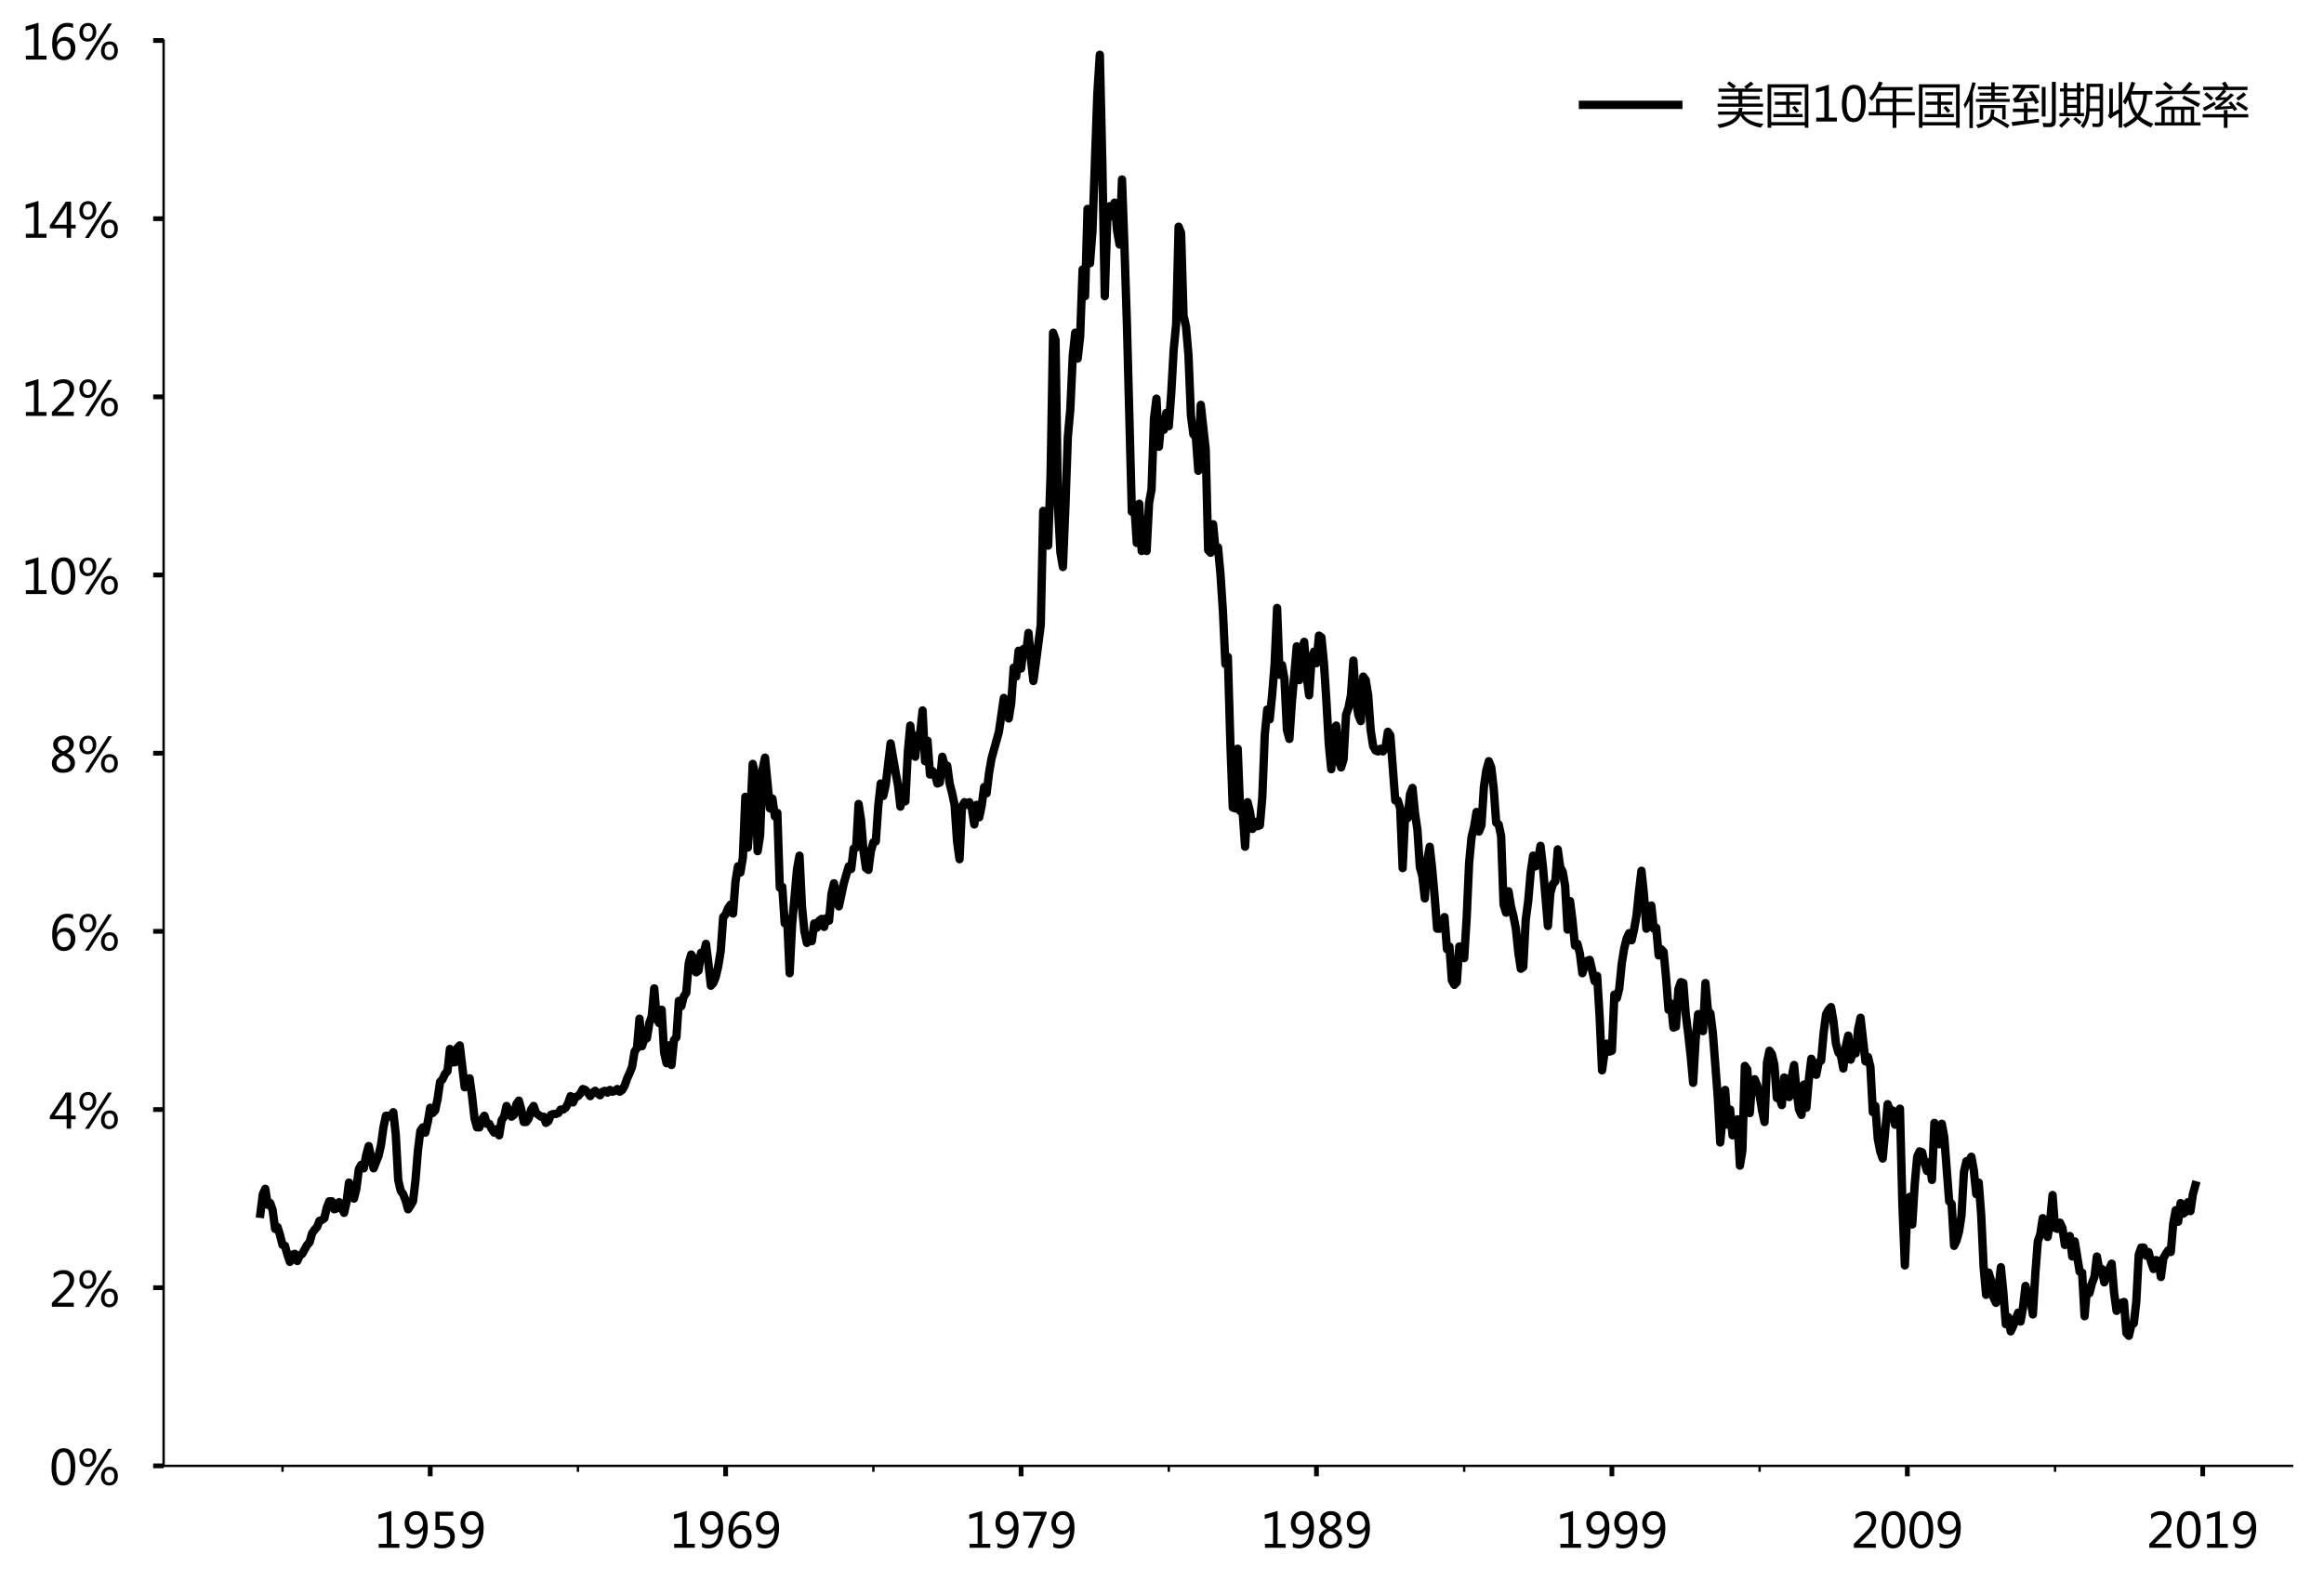 <?xml version="1.0" encoding="utf-8" standalone="no"?>
<!DOCTYPE svg PUBLIC "-//W3C//DTD SVG 1.1//EN"
  "http://www.w3.org/Graphics/SVG/1.1/DTD/svg11.dtd">
<!-- Created with matplotlib (http://matplotlib.org/) -->
<svg height="530.63pt" version="1.1" viewBox="0 0 779.84 530.63" width="779.84pt" xmlns="http://www.w3.org/2000/svg" xmlns:xlink="http://www.w3.org/1999/xlink">
 <defs>
  <style type="text/css">
*{stroke-linecap:butt;stroke-linejoin:round;}
  </style>
 </defs>
 <g id="figure_1">
  <g id="patch_1">
   <path d="M 0 530.63 
L 779.84 530.63 
L 779.84 0 
L 0 0 
z
" style="fill:#ffffff;"/>
  </g>
  <g id="axes_1">
   <g id="patch_2">
    <path d="M 54.9 491.963 
L 769.14 491.963 
L 769.14 13.595 
L 54.9 13.595 
z
" style="fill:#ffffff;"/>
   </g>
   <g id="matplotlib.axis_1">
    <g id="xtick_1">
     <g id="line2d_1">
      <defs>
       <path d="M 0 0 
L 0 3.5 
" id="mbb8dea9502" style="stroke:#000000;stroke-width:1.6;"/>
      </defs>
      <g>
       <use style="stroke:#000000;stroke-width:1.6;" x="144.366" xlink:href="#mbb8dea9502" y="491.963"/>
      </g>
     </g>
     <g id="text_1">
      <!-- 1959 -->
      <defs>
       <path d="M 52.594 0 
L 9.234 0 
L 9.234 8.25 
L 26.172 8.25 
L 26.172 65.672 
L 8.797 60.641 
L 8.797 69.438 
L 35.688 77.25 
L 35.688 8.25 
L 52.594 8.25 
z
" id="MicrosoftYaHei-31"/>
       <path d="M 9.031 10.25 
Q 15.281 6.641 22.516 6.641 
Q 32.672 6.641 38.25 14.641 
Q 43.844 22.656 43.844 37.406 
Q 43.75 37.312 43.656 37.406 
Q 38.672 27.938 26.906 27.938 
Q 17.391 27.938 11.141 34.469 
Q 4.891 41.016 4.891 51.469 
Q 4.891 62.594 11.719 69.75 
Q 18.562 76.906 29.438 76.906 
Q 40.719 76.906 47.062 68.047 
Q 53.422 59.188 53.422 42.234 
Q 53.422 21.297 45.219 10.016 
Q 37.016 -1.266 22.516 -1.266 
Q 14.547 -1.266 9.031 1.312 
z
M 14.547 52.688 
Q 14.547 45.062 18.453 40.594 
Q 22.359 36.141 29.25 36.141 
Q 35.203 36.141 39.25 40.203 
Q 43.312 44.281 43.312 50.094 
Q 43.312 58.25 39.281 63.594 
Q 35.25 68.953 28.656 68.953 
Q 22.562 68.953 18.547 64.312 
Q 14.547 59.672 14.547 52.688 
z
" id="MicrosoftYaHei-39"/>
       <path d="M 8.641 11.625 
Q 16.266 6.641 24.516 6.641 
Q 32.328 6.641 37.109 11 
Q 41.891 15.375 41.891 22.609 
Q 41.891 29.891 37.031 33.891 
Q 32.172 37.891 22.953 37.891 
Q 18.5 37.891 10.984 37.203 
L 10.984 75.641 
L 48.188 75.641 
L 48.188 67.188 
L 19.875 67.188 
L 19.875 45.797 
Q 24.125 46.047 26.266 46.047 
Q 38.234 46.047 44.922 39.984 
Q 51.609 33.938 51.609 23.297 
Q 51.609 12.312 44.422 5.516 
Q 37.25 -1.266 24.609 -1.266 
Q 14.016 -1.266 8.641 1.859 
z
" id="MicrosoftYaHei-35"/>
      </defs>
      <g transform="translate(125.601 519.453)scale(0.16 -0.16)">
       <use xlink:href="#MicrosoftYaHei-31"/>
       <use x="58.643" xlink:href="#MicrosoftYaHei-39"/>
       <use x="117.285" xlink:href="#MicrosoftYaHei-35"/>
       <use x="175.928" xlink:href="#MicrosoftYaHei-39"/>
      </g>
     </g>
    </g>
    <g id="xtick_2">
     <g id="line2d_2">
      <g>
       <use style="stroke:#000000;stroke-width:1.6;" x="243.497" xlink:href="#mbb8dea9502" y="491.963"/>
      </g>
     </g>
     <g id="text_2">
      <!-- 1969 -->
      <defs>
       <path d="M 49.703 65.922 
Q 43.797 68.953 37.359 68.953 
Q 27.547 68.953 21.578 60.406 
Q 15.625 51.859 15.531 37.062 
L 15.766 37.062 
Q 21.141 47.469 32.906 47.469 
Q 42.719 47.469 48.578 41.062 
Q 54.438 34.672 54.438 24.078 
Q 54.438 12.984 47.672 5.859 
Q 40.922 -1.266 30.422 -1.266 
Q 18.891 -1.266 12.328 7.734 
Q 5.766 16.75 5.766 33.297 
Q 5.766 53.328 14.375 65.109 
Q 23 76.906 37.062 76.906 
Q 45.125 76.906 49.703 74.703 
z
M 16.109 24.75 
Q 16.109 17.281 20.094 11.953 
Q 24.078 6.641 30.672 6.641 
Q 36.922 6.641 40.828 11.234 
Q 44.734 15.828 44.734 23.047 
Q 44.734 30.859 41.047 35.203 
Q 37.359 39.547 30.562 39.547 
Q 24.125 39.547 20.109 35.156 
Q 16.109 30.766 16.109 24.75 
z
" id="MicrosoftYaHei-36"/>
      </defs>
      <g transform="translate(224.732 519.453)scale(0.16 -0.16)">
       <use xlink:href="#MicrosoftYaHei-31"/>
       <use x="58.643" xlink:href="#MicrosoftYaHei-39"/>
       <use x="117.285" xlink:href="#MicrosoftYaHei-36"/>
       <use x="175.928" xlink:href="#MicrosoftYaHei-39"/>
      </g>
     </g>
    </g>
    <g id="xtick_3">
     <g id="line2d_3">
      <g>
       <use style="stroke:#000000;stroke-width:1.6;" x="342.628" xlink:href="#mbb8dea9502" y="491.963"/>
      </g>
     </g>
     <g id="text_3">
      <!-- 1979 -->
      <defs>
       <path d="M 53.766 72.312 
L 24.172 0 
L 14.266 0 
L 42.391 67.188 
L 4.594 67.188 
L 4.594 75.641 
L 53.766 75.641 
z
" id="MicrosoftYaHei-37"/>
      </defs>
      <g transform="translate(323.863 519.453)scale(0.16 -0.16)">
       <use xlink:href="#MicrosoftYaHei-31"/>
       <use x="58.643" xlink:href="#MicrosoftYaHei-39"/>
       <use x="117.285" xlink:href="#MicrosoftYaHei-37"/>
       <use x="175.928" xlink:href="#MicrosoftYaHei-39"/>
      </g>
     </g>
    </g>
    <g id="xtick_4">
     <g id="line2d_4">
      <g>
       <use style="stroke:#000000;stroke-width:1.6;" x="441.759" xlink:href="#mbb8dea9502" y="491.963"/>
      </g>
     </g>
     <g id="text_4">
      <!-- 1989 -->
      <defs>
       <path d="M 21.391 39.797 
Q 7.859 46.094 7.859 58.062 
Q 7.859 66.406 14.203 71.656 
Q 20.562 76.906 30.422 76.906 
Q 39.453 76.906 45.312 71.969 
Q 51.172 67.047 51.172 59.234 
Q 51.172 46.625 37.062 39.844 
L 37.062 39.656 
Q 53.609 33.688 53.609 19.344 
Q 53.609 9.906 46.797 4.312 
Q 39.984 -1.266 27.781 -1.266 
Q 17.781 -1.266 11.469 4.25 
Q 5.172 9.766 5.172 18.562 
Q 5.172 33.016 21.391 39.594 
z
M 41.5 58.109 
Q 41.5 63.188 38.328 66.109 
Q 35.156 69.047 29.734 69.047 
Q 24.656 69.047 21.094 65.984 
Q 17.531 62.938 17.531 58.203 
Q 17.531 48.734 29.391 43.797 
Q 41.5 48.828 41.5 58.109 
z
M 28.812 35.25 
Q 14.797 29.594 14.797 19.047 
Q 14.797 13.578 18.891 10.062 
Q 23 6.547 29.594 6.547 
Q 35.984 6.547 39.984 10.031 
Q 44 13.531 44 18.75 
Q 44 29.734 28.812 35.25 
z
" id="MicrosoftYaHei-38"/>
      </defs>
      <g transform="translate(422.994 519.453)scale(0.16 -0.16)">
       <use xlink:href="#MicrosoftYaHei-31"/>
       <use x="58.643" xlink:href="#MicrosoftYaHei-39"/>
       <use x="117.285" xlink:href="#MicrosoftYaHei-38"/>
       <use x="175.928" xlink:href="#MicrosoftYaHei-39"/>
      </g>
     </g>
    </g>
    <g id="xtick_5">
     <g id="line2d_5">
      <g>
       <use style="stroke:#000000;stroke-width:1.6;" x="540.891" xlink:href="#mbb8dea9502" y="491.963"/>
      </g>
     </g>
     <g id="text_5">
      <!-- 1999 -->
      <g transform="translate(522.126 519.453)scale(0.16 -0.16)">
       <use xlink:href="#MicrosoftYaHei-31"/>
       <use x="58.643" xlink:href="#MicrosoftYaHei-39"/>
       <use x="117.285" xlink:href="#MicrosoftYaHei-39"/>
       <use x="175.928" xlink:href="#MicrosoftYaHei-39"/>
      </g>
     </g>
    </g>
    <g id="xtick_6">
     <g id="line2d_6">
      <g>
       <use style="stroke:#000000;stroke-width:1.6;" x="640.022" xlink:href="#mbb8dea9502" y="491.963"/>
      </g>
     </g>
     <g id="text_6">
      <!-- 2009 -->
      <defs>
       <path d="M 51.172 0 
L 5.172 0 
L 5.172 8.297 
L 27.156 30.219 
Q 36.234 39.312 39.312 44.609 
Q 42.391 49.906 42.391 55.562 
Q 42.391 62.016 38.766 65.453 
Q 35.156 68.891 28.328 68.891 
Q 18.219 68.891 9.031 60.297 
L 9.031 70.016 
Q 17.969 76.906 29.828 76.906 
Q 40.047 76.906 45.953 71.391 
Q 51.859 65.875 51.859 56.547 
Q 51.859 49.516 48.062 42.75 
Q 44.281 35.984 33.734 25.531 
L 16.5 8.688 
L 16.5 8.5 
L 51.172 8.5 
z
" id="MicrosoftYaHei-32"/>
       <path d="M 4.438 36.328 
Q 4.438 56.344 11.078 66.625 
Q 17.719 76.906 30.328 76.906 
Q 54.344 76.906 54.344 38.141 
Q 54.344 19 47.578 8.859 
Q 40.828 -1.266 28.609 -1.266 
Q 17.094 -1.266 10.766 8.344 
Q 4.438 17.969 4.438 36.328 
z
M 14.203 36.766 
Q 14.203 6.641 29.5 6.641 
Q 44.531 6.641 44.531 37.25 
Q 44.531 68.953 29.781 68.953 
Q 14.203 68.953 14.203 36.766 
z
" id="MicrosoftYaHei-30"/>
      </defs>
      <g transform="translate(621.257 519.453)scale(0.16 -0.16)">
       <use xlink:href="#MicrosoftYaHei-32"/>
       <use x="58.643" xlink:href="#MicrosoftYaHei-30"/>
       <use x="117.285" xlink:href="#MicrosoftYaHei-30"/>
       <use x="175.928" xlink:href="#MicrosoftYaHei-39"/>
      </g>
     </g>
    </g>
    <g id="xtick_7">
     <g id="line2d_7">
      <g>
       <use style="stroke:#000000;stroke-width:1.6;" x="739.153" xlink:href="#mbb8dea9502" y="491.963"/>
      </g>
     </g>
     <g id="text_7">
      <!-- 2019 -->
      <g transform="translate(720.388 519.453)scale(0.16 -0.16)">
       <use xlink:href="#MicrosoftYaHei-32"/>
       <use x="58.643" xlink:href="#MicrosoftYaHei-30"/>
       <use x="117.285" xlink:href="#MicrosoftYaHei-31"/>
       <use x="175.928" xlink:href="#MicrosoftYaHei-39"/>
      </g>
     </g>
    </g>
    <g id="xtick_8">
     <g id="line2d_8">
      <defs>
       <path d="M 0 0 
L 0 2 
" id="m327d6dacbd" style="stroke:#000000;stroke-width:0.8;"/>
      </defs>
      <g>
       <use style="stroke:#000000;stroke-width:0.8;" x="94.8" xlink:href="#m327d6dacbd" y="491.963"/>
      </g>
     </g>
    </g>
    <g id="xtick_9">
     <g id="line2d_9">
      <g>
       <use style="stroke:#000000;stroke-width:0.8;" x="144.366" xlink:href="#m327d6dacbd" y="491.963"/>
      </g>
     </g>
    </g>
    <g id="xtick_10">
     <g id="line2d_10">
      <g>
       <use style="stroke:#000000;stroke-width:0.8;" x="193.931" xlink:href="#m327d6dacbd" y="491.963"/>
      </g>
     </g>
    </g>
    <g id="xtick_11">
     <g id="line2d_11">
      <g>
       <use style="stroke:#000000;stroke-width:0.8;" x="243.497" xlink:href="#m327d6dacbd" y="491.963"/>
      </g>
     </g>
    </g>
    <g id="xtick_12">
     <g id="line2d_12">
      <g>
       <use style="stroke:#000000;stroke-width:0.8;" x="293.063" xlink:href="#m327d6dacbd" y="491.963"/>
      </g>
     </g>
    </g>
    <g id="xtick_13">
     <g id="line2d_13">
      <g>
       <use style="stroke:#000000;stroke-width:0.8;" x="342.628" xlink:href="#m327d6dacbd" y="491.963"/>
      </g>
     </g>
    </g>
    <g id="xtick_14">
     <g id="line2d_14">
      <g>
       <use style="stroke:#000000;stroke-width:0.8;" x="392.194" xlink:href="#m327d6dacbd" y="491.963"/>
      </g>
     </g>
    </g>
    <g id="xtick_15">
     <g id="line2d_15">
      <g>
       <use style="stroke:#000000;stroke-width:0.8;" x="441.759" xlink:href="#m327d6dacbd" y="491.963"/>
      </g>
     </g>
    </g>
    <g id="xtick_16">
     <g id="line2d_16">
      <g>
       <use style="stroke:#000000;stroke-width:0.8;" x="491.325" xlink:href="#m327d6dacbd" y="491.963"/>
      </g>
     </g>
    </g>
    <g id="xtick_17">
     <g id="line2d_17">
      <g>
       <use style="stroke:#000000;stroke-width:0.8;" x="540.891" xlink:href="#m327d6dacbd" y="491.963"/>
      </g>
     </g>
    </g>
    <g id="xtick_18">
     <g id="line2d_18">
      <g>
       <use style="stroke:#000000;stroke-width:0.8;" x="590.456" xlink:href="#m327d6dacbd" y="491.963"/>
      </g>
     </g>
    </g>
    <g id="xtick_19">
     <g id="line2d_19">
      <g>
       <use style="stroke:#000000;stroke-width:0.8;" x="640.022" xlink:href="#m327d6dacbd" y="491.963"/>
      </g>
     </g>
    </g>
    <g id="xtick_20">
     <g id="line2d_20">
      <g>
       <use style="stroke:#000000;stroke-width:0.8;" x="689.587" xlink:href="#m327d6dacbd" y="491.963"/>
      </g>
     </g>
    </g>
    <g id="xtick_21">
     <g id="line2d_21">
      <g>
       <use style="stroke:#000000;stroke-width:0.8;" x="739.153" xlink:href="#m327d6dacbd" y="491.963"/>
      </g>
     </g>
    </g>
   </g>
   <g id="matplotlib.axis_2">
    <g id="ytick_1">
     <g id="line2d_22">
      <defs>
       <path d="M 0 0 
L -3.5 0 
" id="mc5a5109534" style="stroke:#000000;stroke-width:1.6;"/>
      </defs>
      <g>
       <use style="stroke:#000000;stroke-width:1.6;" x="54.9" xlink:href="#mc5a5109534" y="491.963"/>
      </g>
     </g>
     <g id="text_8">
      <!-- 0% -->
      <defs>
       <path d="M 4.25 56.547 
Q 4.25 65.828 9.203 71.297 
Q 14.156 76.766 22.562 76.766 
Q 30.609 76.766 35.125 71.734 
Q 39.656 66.703 39.656 57.719 
Q 39.656 48.781 34.672 43.203 
Q 29.688 37.641 21.438 37.641 
Q 13.625 37.641 8.938 42.812 
Q 4.25 48 4.25 56.547 
z
M 11.766 57.031 
Q 11.766 50.734 14.5 47.312 
Q 17.234 43.891 21.969 43.891 
Q 26.859 43.891 29.516 47.438 
Q 32.172 50.984 32.172 57.422 
Q 32.172 63.719 29.562 67.156 
Q 26.953 70.609 22.219 70.609 
Q 17.391 70.609 14.578 67.016 
Q 11.766 63.422 11.766 57.031 
z
M 72.609 75.641 
L 24.031 -0.484 
L 15.875 -0.484 
L 64.453 75.641 
z
M 49.562 17.719 
Q 49.562 27 54.516 32.547 
Q 59.469 38.094 67.828 38.094 
Q 75.828 38.094 80.359 33.031 
Q 84.906 27.984 84.906 18.797 
Q 84.906 9.906 79.875 4.359 
Q 74.859 -1.172 66.75 -1.172 
Q 58.891 -1.172 54.219 4.078 
Q 49.562 9.328 49.562 17.719 
z
M 57.031 18.172 
Q 57.031 12.016 59.766 8.562 
Q 62.5 5.125 67.234 5.125 
Q 72.125 5.125 74.781 8.688 
Q 77.438 12.25 77.438 18.656 
Q 77.438 25 74.781 28.359 
Q 72.125 31.734 67.484 31.734 
Q 62.5 31.734 59.766 28.141 
Q 57.031 24.562 57.031 18.172 
z
" id="MicrosoftYaHei-25"/>
      </defs>
      <g transform="translate(16.582 498.358)scale(0.16 -0.16)">
       <use xlink:href="#MicrosoftYaHei-30"/>
       <use x="58.643" xlink:href="#MicrosoftYaHei-25"/>
      </g>
     </g>
    </g>
    <g id="ytick_2">
     <g id="line2d_23">
      <g>
       <use style="stroke:#000000;stroke-width:1.6;" x="54.9" xlink:href="#mc5a5109534" y="432.167"/>
      </g>
     </g>
     <g id="text_9">
      <!-- 2% -->
      <g transform="translate(16.582 438.562)scale(0.16 -0.16)">
       <use xlink:href="#MicrosoftYaHei-32"/>
       <use x="58.643" xlink:href="#MicrosoftYaHei-25"/>
      </g>
     </g>
    </g>
    <g id="ytick_3">
     <g id="line2d_24">
      <g>
       <use style="stroke:#000000;stroke-width:1.6;" x="54.9" xlink:href="#mc5a5109534" y="372.371"/>
      </g>
     </g>
     <g id="text_10">
      <!-- 4% -->
      <defs>
       <path d="M 55.078 19.625 
L 45.406 19.625 
L 45.406 0 
L 36.141 0 
L 36.141 19.625 
L 0.875 19.625 
L 0.875 25.828 
L 34.328 75.641 
L 45.406 75.641 
L 45.406 27.203 
L 55.078 27.203 
z
M 36.141 27.203 
L 36.141 58.891 
Q 36.141 62.25 36.328 66.656 
L 36.141 66.656 
Q 35.453 64.797 33.25 60.844 
L 10.75 27.203 
z
" id="MicrosoftYaHei-34"/>
      </defs>
      <g transform="translate(16.582 378.766)scale(0.16 -0.16)">
       <use xlink:href="#MicrosoftYaHei-34"/>
       <use x="58.643" xlink:href="#MicrosoftYaHei-25"/>
      </g>
     </g>
    </g>
    <g id="ytick_4">
     <g id="line2d_25">
      <g>
       <use style="stroke:#000000;stroke-width:1.6;" x="54.9" xlink:href="#mc5a5109534" y="312.575"/>
      </g>
     </g>
     <g id="text_11">
      <!-- 6% -->
      <g transform="translate(16.582 318.97)scale(0.16 -0.16)">
       <use xlink:href="#MicrosoftYaHei-36"/>
       <use x="58.643" xlink:href="#MicrosoftYaHei-25"/>
      </g>
     </g>
    </g>
    <g id="ytick_5">
     <g id="line2d_26">
      <g>
       <use style="stroke:#000000;stroke-width:1.6;" x="54.9" xlink:href="#mc5a5109534" y="252.779"/>
      </g>
     </g>
     <g id="text_12">
      <!-- 8% -->
      <g transform="translate(16.582 259.174)scale(0.16 -0.16)">
       <use xlink:href="#MicrosoftYaHei-38"/>
       <use x="58.643" xlink:href="#MicrosoftYaHei-25"/>
      </g>
     </g>
    </g>
    <g id="ytick_6">
     <g id="line2d_27">
      <g>
       <use style="stroke:#000000;stroke-width:1.6;" x="54.9" xlink:href="#mc5a5109534" y="192.983"/>
      </g>
     </g>
     <g id="text_13">
      <!-- 10% -->
      <g transform="translate(7.2 199.378)scale(0.16 -0.16)">
       <use xlink:href="#MicrosoftYaHei-31"/>
       <use x="58.643" xlink:href="#MicrosoftYaHei-30"/>
       <use x="117.285" xlink:href="#MicrosoftYaHei-25"/>
      </g>
     </g>
    </g>
    <g id="ytick_7">
     <g id="line2d_28">
      <g>
       <use style="stroke:#000000;stroke-width:1.6;" x="54.9" xlink:href="#mc5a5109534" y="133.187"/>
      </g>
     </g>
     <g id="text_14">
      <!-- 12% -->
      <g transform="translate(7.2 139.582)scale(0.16 -0.16)">
       <use xlink:href="#MicrosoftYaHei-31"/>
       <use x="58.643" xlink:href="#MicrosoftYaHei-32"/>
       <use x="117.285" xlink:href="#MicrosoftYaHei-25"/>
      </g>
     </g>
    </g>
    <g id="ytick_8">
     <g id="line2d_29">
      <g>
       <use style="stroke:#000000;stroke-width:1.6;" x="54.9" xlink:href="#mc5a5109534" y="73.391"/>
      </g>
     </g>
     <g id="text_15">
      <!-- 14% -->
      <g transform="translate(7.2 79.786)scale(0.16 -0.16)">
       <use xlink:href="#MicrosoftYaHei-31"/>
       <use x="58.643" xlink:href="#MicrosoftYaHei-34"/>
       <use x="117.285" xlink:href="#MicrosoftYaHei-25"/>
      </g>
     </g>
    </g>
    <g id="ytick_9">
     <g id="line2d_30">
      <g>
       <use style="stroke:#000000;stroke-width:1.6;" x="54.9" xlink:href="#mc5a5109534" y="13.595"/>
      </g>
     </g>
     <g id="text_16">
      <!-- 16% -->
      <g transform="translate(7.2 19.99)scale(0.16 -0.16)">
       <use xlink:href="#MicrosoftYaHei-31"/>
       <use x="58.643" xlink:href="#MicrosoftYaHei-36"/>
       <use x="117.285" xlink:href="#MicrosoftYaHei-25"/>
      </g>
     </g>
    </g>
   </g>
   <g id="line2d_31">
    <path clip-path="url(#p06a271b026)" d="M 87.365 407.352 
L 88.192 400.774 
L 89.018 398.98 
L 89.844 404.362 
L 90.67 403.764 
L 91.496 406.156 
L 92.322 412.434 
L 93.148 411.836 
L 93.974 414.527 
L 94.8 417.816 
L 95.626 418.115 
L 96.452 421.105 
L 97.279 423.497 
L 98.105 421.105 
L 98.931 420.806 
L 99.757 423.198 
L 100.583 421.404 
L 101.409 420.806 
L 103.061 417.816 
L 103.887 416.919 
L 104.713 413.929 
L 105.54 412.733 
L 106.366 411.836 
L 107.192 409.743 
L 108.018 409.445 
L 108.844 408.847 
L 109.67 405.259 
L 110.496 403.166 
L 111.322 403.166 
L 112.148 405.857 
L 112.974 405.558 
L 113.8 403.465 
L 115.453 407.053 
L 116.279 403.465 
L 117.105 396.887 
L 117.931 400.176 
L 118.757 402.269 
L 119.583 398.98 
L 120.409 392.403 
L 121.235 390.908 
L 122.061 392.104 
L 122.887 387.619 
L 123.714 384.629 
L 125.366 392.104 
L 127.018 387.918 
L 127.844 384.33 
L 128.67 378.351 
L 129.496 374.464 
L 130.322 374.464 
L 131.148 374.763 
L 131.974 373.268 
L 132.801 380.742 
L 133.627 395.99 
L 134.453 399.578 
L 135.279 400.774 
L 136.105 402.867 
L 136.931 405.857 
L 137.757 404.661 
L 138.583 403.166 
L 139.409 396.289 
L 140.235 386.124 
L 141.061 379.547 
L 141.888 378.351 
L 142.714 380.144 
L 143.54 376.557 
L 144.366 371.773 
L 145.192 373.567 
L 146.018 372.67 
L 146.844 368.783 
L 147.67 363.103 
L 148.496 362.206 
L 149.322 360.412 
L 150.149 359.515 
L 150.975 352.04 
L 151.801 356.525 
L 152.627 356.525 
L 153.453 351.741 
L 154.279 350.844 
L 155.931 364.897 
L 156.757 364 
L 157.583 361.907 
L 158.409 367.886 
L 159.236 375.361 
L 160.062 378.351 
L 160.888 378.351 
L 161.714 375.66 
L 162.54 374.464 
L 163.366 377.155 
L 164.192 377.155 
L 165.018 378.949 
L 165.844 380.144 
L 166.67 378.949 
L 167.496 381.041 
L 168.323 375.959 
L 169.149 374.763 
L 169.975 371.175 
L 171.627 374.763 
L 172.453 374.165 
L 173.279 370.577 
L 174.105 369.381 
L 174.931 372.371 
L 175.757 376.557 
L 176.583 376.557 
L 177.41 375.361 
L 178.236 372.371 
L 179.062 371.175 
L 179.888 373.567 
L 181.54 374.763 
L 182.366 374.763 
L 183.192 376.856 
L 184.018 376.258 
L 184.844 374.165 
L 185.671 373.866 
L 186.497 373.866 
L 187.323 373.567 
L 188.149 372.371 
L 188.975 372.371 
L 189.801 371.773 
L 190.627 370.278 
L 191.453 367.886 
L 192.279 369.979 
L 193.105 368.185 
L 193.931 367.886 
L 194.758 366.989 
L 195.584 365.494 
L 196.41 365.793 
L 197.236 366.69 
L 198.062 367.886 
L 198.888 366.69 
L 199.714 366.092 
L 200.54 366.989 
L 201.366 367.587 
L 202.192 366.391 
L 203.018 366.092 
L 203.845 366.69 
L 204.671 365.793 
L 205.497 366.391 
L 206.323 366.092 
L 207.149 365.494 
L 207.975 366.391 
L 208.801 365.793 
L 209.627 364.299 
L 210.453 361.907 
L 211.279 360.113 
L 212.105 358.02 
L 212.932 352.937 
L 213.758 351.741 
L 214.584 341.875 
L 215.41 351.143 
L 216.236 348.752 
L 217.062 348.453 
L 217.888 343.37 
L 218.714 340.978 
L 219.54 331.71 
L 220.366 341.875 
L 221.193 343.37 
L 222.019 338.885 
L 222.845 353.236 
L 223.671 356.824 
L 224.497 350.844 
L 225.323 357.422 
L 226.149 349.051 
L 226.975 348.154 
L 227.801 335.895 
L 228.627 337.689 
L 229.453 334.401 
L 230.28 333.205 
L 231.106 323.338 
L 231.932 320.348 
L 232.758 321.544 
L 233.584 326.328 
L 234.41 325.73 
L 235.236 319.751 
L 236.062 320.348 
L 236.888 316.761 
L 237.714 323.338 
L 238.54 330.813 
L 239.367 329.916 
L 240.193 327.823 
L 241.019 324.235 
L 241.845 319.153 
L 242.671 307.791 
L 243.497 306.894 
L 244.323 304.802 
L 245.149 303.606 
L 245.975 306.595 
L 246.801 295.832 
L 247.627 290.749 
L 248.454 292.842 
L 249.28 287.76 
L 250.106 267.429 
L 250.932 284.471 
L 251.758 274.007 
L 252.584 256.367 
L 253.41 260.253 
L 254.236 285.667 
L 255.062 280.285 
L 255.888 258.161 
L 256.715 254.274 
L 258.367 271.316 
L 259.193 268.027 
L 260.019 274.007 
L 260.845 272.811 
L 261.671 297.925 
L 262.497 297.626 
L 263.323 309.884 
L 264.149 308.389 
L 264.975 326.627 
L 265.802 310.183 
L 267.454 291.646 
L 268.28 287.162 
L 269.106 304.204 
L 269.932 312.575 
L 270.758 316.462 
L 271.584 314.668 
L 272.41 315.864 
L 273.236 309.884 
L 274.062 311.379 
L 274.889 308.987 
L 275.715 308.389 
L 276.541 311.08 
L 277.367 308.09 
L 278.193 308.987 
L 279.019 300.018 
L 279.845 296.43 
L 281.497 304.204 
L 283.149 296.43 
L 284.802 290.749 
L 285.628 291.646 
L 286.454 284.77 
L 287.28 284.471 
L 288.106 269.821 
L 288.932 275.202 
L 289.758 285.667 
L 290.584 291.347 
L 291.41 291.945 
L 292.237 285.667 
L 293.063 282.677 
L 293.889 282.378 
L 294.715 270.419 
L 295.541 262.944 
L 296.367 267.13 
L 297.193 263.542 
L 298.845 249.49 
L 300.497 259.058 
L 301.324 263.542 
L 302.15 270.718 
L 302.976 266.831 
L 303.802 268.924 
L 304.628 252.48 
L 305.454 243.511 
L 306.28 251.583 
L 307.106 253.975 
L 307.932 246.799 
L 308.758 246.201 
L 309.584 238.428 
L 310.411 255.47 
L 311.237 248.593 
L 312.063 259.955 
L 312.889 258.759 
L 313.715 259.656 
L 314.541 262.944 
L 315.367 262.645 
L 316.193 253.975 
L 317.019 256.965 
L 317.845 256.965 
L 318.671 262.944 
L 319.498 266.233 
L 320.324 270.12 
L 321.15 282.378 
L 321.976 288.358 
L 322.802 270.718 
L 323.628 269.223 
L 324.454 270.12 
L 325.28 269.223 
L 326.106 271.316 
L 326.932 276.697 
L 327.759 270.12 
L 328.585 274.306 
L 329.411 270.419 
L 330.237 264.14 
L 331.063 266.233 
L 331.889 259.357 
L 332.715 254.573 
L 335.193 245.603 
L 336.846 234.242 
L 337.672 236.036 
L 338.498 241.119 
L 339.324 236.036 
L 340.15 224.077 
L 340.976 227.067 
L 341.802 218.396 
L 342.628 224.376 
L 343.454 217.798 
L 344.28 219.592 
L 345.106 212.417 
L 345.933 221.087 
L 346.759 228.562 
L 347.585 222.582 
L 349.237 209.726 
L 350.063 171.456 
L 350.889 181.622 
L 351.715 183.117 
L 352.541 159.198 
L 353.367 111.66 
L 354.193 114.052 
L 355.02 170.261 
L 355.846 185.508 
L 356.672 190.292 
L 357.498 170.261 
L 358.324 146.641 
L 359.15 137.373 
L 359.976 119.434 
L 360.802 111.66 
L 361.628 120.331 
L 362.454 112.856 
L 363.281 90.433 
L 364.107 99.402 
L 364.933 70.102 
L 365.759 88.34 
L 366.585 77.577 
L 368.237 31.235 
L 369.063 18.379 
L 369.889 54.555 
L 370.715 99.402 
L 371.541 73.989 
L 372.368 69.205 
L 373.194 72.494 
L 374.02 68.009 
L 374.846 77.278 
L 375.672 82.061 
L 376.498 60.236 
L 377.324 82.958 
L 378.15 108.97 
L 379.802 171.755 
L 380.628 169.364 
L 381.455 182.22 
L 382.281 169.065 
L 383.107 184.911 
L 383.933 174.446 
L 384.759 184.911 
L 385.585 168.766 
L 386.411 164.281 
L 387.237 140.363 
L 388.063 133.785 
L 388.889 149.93 
L 389.715 140.96 
L 390.542 144.249 
L 391.368 138.569 
L 392.194 143.053 
L 393.02 131.991 
L 393.846 117.341 
L 394.672 108.671 
L 395.498 76.082 
L 396.324 78.175 
L 397.15 105.98 
L 397.976 109.568 
L 398.803 119.135 
L 399.629 139.466 
L 400.455 145.744 
L 401.281 146.641 
L 402.107 158.002 
L 402.933 135.878 
L 404.585 150.827 
L 405.411 184.612 
L 406.237 185.508 
L 407.063 175.941 
L 407.89 184.612 
L 408.716 183.715 
L 409.542 192.684 
L 410.368 205.241 
L 411.194 222.881 
L 412.02 220.489 
L 412.846 248.892 
L 413.672 271.017 
L 414.498 271.316 
L 415.324 251.284 
L 416.15 272.213 
L 416.977 272.512 
L 417.803 284.172 
L 418.629 269.223 
L 419.455 272.512 
L 420.281 278.192 
L 421.107 275.8 
L 421.933 277.295 
L 422.759 276.996 
L 423.585 267.429 
L 424.411 246.5 
L 425.237 238.129 
L 426.064 241.418 
L 426.89 233.046 
L 427.716 222.881 
L 428.542 204.045 
L 429.368 226.469 
L 430.194 223.18 
L 431.02 227.964 
L 431.846 245.006 
L 432.672 247.995 
L 433.498 235.737 
L 435.151 216.901 
L 435.977 228.263 
L 436.803 219.293 
L 437.629 215.406 
L 438.455 226.768 
L 439.281 233.345 
L 440.107 221.087 
L 440.933 218.695 
L 441.759 222.582 
L 442.585 213.314 
L 443.412 213.912 
L 444.238 222.283 
L 445.064 234.84 
L 445.89 249.789 
L 446.716 258.161 
L 447.542 245.006 
L 448.368 243.511 
L 449.194 255.171 
L 450.02 257.563 
L 450.846 254.872 
L 451.672 239.923 
L 452.499 237.531 
L 453.325 233.345 
L 454.151 221.685 
L 454.977 234.84 
L 455.803 239.923 
L 456.629 242.016 
L 457.455 227.067 
L 458.281 228.263 
L 459.107 233.345 
L 459.933 245.006 
L 460.759 250.387 
L 461.586 251.882 
L 462.412 252.181 
L 463.238 251.284 
L 464.064 252.181 
L 464.89 250.985 
L 465.716 245.603 
L 466.542 246.799 
L 468.194 268.625 
L 469.02 268.625 
L 469.847 271.316 
L 470.673 291.347 
L 471.499 273.409 
L 472.325 274.605 
L 473.151 266.532 
L 473.977 264.439 
L 474.803 272.811 
L 475.629 278.491 
L 476.455 291.048 
L 477.281 294.038 
L 478.107 301.513 
L 478.934 288.657 
L 479.76 284.172 
L 480.586 291.646 
L 481.412 300.915 
L 482.238 311.678 
L 483.064 311.678 
L 483.89 311.08 
L 484.716 307.791 
L 485.542 318.555 
L 486.368 317.658 
L 487.194 329.019 
L 488.021 330.514 
L 488.847 329.617 
L 489.673 317.658 
L 490.499 317.658 
L 491.325 321.544 
L 492.151 308.09 
L 492.977 289.554 
L 493.803 280.883 
L 494.629 277.594 
L 495.455 272.512 
L 496.281 279.089 
L 497.108 276.996 
L 497.934 264.14 
L 498.76 258.46 
L 499.586 255.47 
L 500.412 257.563 
L 501.238 264.738 
L 502.064 276.099 
L 502.89 276.697 
L 503.716 280.584 
L 504.542 303.606 
L 505.369 306.296 
L 506.195 299.121 
L 507.021 304.204 
L 507.847 307.492 
L 508.673 311.678 
L 509.499 319.751 
L 510.325 325.132 
L 511.151 324.534 
L 511.977 308.688 
L 512.803 302.41 
L 513.629 292.842 
L 514.456 287.162 
L 515.282 290.749 
L 516.108 288.657 
L 516.934 283.873 
L 517.76 291.048 
L 519.412 310.781 
L 520.238 299.719 
L 521.064 296.729 
L 521.89 295.832 
L 522.716 285.069 
L 523.543 291.048 
L 524.369 292.543 
L 525.195 297.327 
L 526.021 311.977 
L 526.847 302.41 
L 527.673 308.987 
L 528.499 317.359 
L 529.325 316.761 
L 530.151 320.05 
L 530.977 326.627 
L 531.803 323.936 
L 532.63 322.441 
L 533.456 322.142 
L 535.108 329.318 
L 535.934 327.524 
L 536.76 340.978 
L 537.586 359.216 
L 538.412 353.236 
L 539.238 350.246 
L 540.064 352.937 
L 540.891 352.638 
L 541.717 333.803 
L 542.543 334.998 
L 543.369 331.71 
L 544.195 323.338 
L 545.021 318.256 
L 545.847 314.967 
L 546.673 313.173 
L 547.499 315.565 
L 548.325 311.977 
L 549.151 307.193 
L 549.978 299.121 
L 550.804 292.244 
L 551.63 300.018 
L 552.456 311.678 
L 553.282 305.698 
L 554.108 303.905 
L 554.934 311.678 
L 555.76 311.379 
L 556.586 320.647 
L 557.412 318.555 
L 558.238 319.452 
L 559.065 328.122 
L 559.891 338.885 
L 560.717 336.792 
L 561.543 344.865 
L 562.369 344.566 
L 563.195 332.009 
L 564.021 329.617 
L 564.847 329.916 
L 565.673 340.38 
L 566.499 346.958 
L 567.325 354.432 
L 568.152 363.402 
L 568.978 349.051 
L 569.804 340.38 
L 570.63 340.38 
L 571.456 346.061 
L 572.282 329.916 
L 573.108 339.184 
L 573.934 340.081 
L 574.76 346.659 
L 576.413 368.185 
L 577.239 383.433 
L 578.891 365.793 
L 579.717 377.454 
L 580.543 372.371 
L 581.369 381.041 
L 582.195 377.454 
L 583.021 375.66 
L 583.847 391.207 
L 584.673 386.124 
L 585.5 357.721 
L 586.326 358.917 
L 587.152 373.567 
L 587.978 362.505 
L 588.804 362.206 
L 589.63 364.299 
L 590.456 367.587 
L 591.282 372.67 
L 592.108 376.557 
L 592.934 356.525 
L 593.76 352.638 
L 594.587 353.834 
L 595.413 357.422 
L 596.239 368.484 
L 597.065 368.185 
L 597.891 370.876 
L 598.717 361.608 
L 599.543 365.195 
L 600.369 368.185 
L 601.195 361.608 
L 602.021 357.422 
L 602.847 366.092 
L 603.674 372.371 
L 604.5 374.165 
L 605.326 364 
L 606.152 371.773 
L 606.978 362.206 
L 607.804 355.329 
L 608.63 357.721 
L 609.456 360.711 
L 610.282 356.525 
L 611.108 355.927 
L 611.935 346.659 
L 612.761 340.38 
L 613.587 338.885 
L 614.413 337.988 
L 615.239 342.772 
L 616.065 350.246 
L 616.891 353.236 
L 617.717 354.133 
L 618.543 358.618 
L 619.369 351.143 
L 620.195 347.556 
L 621.022 355.628 
L 621.848 352.937 
L 622.674 353.535 
L 623.5 345.463 
L 624.326 341.576 
L 625.978 356.226 
L 626.804 354.731 
L 627.63 358.02 
L 628.456 373.268 
L 629.282 371.175 
L 630.109 382.237 
L 630.935 386.423 
L 631.761 388.815 
L 633.413 370.577 
L 634.239 372.67 
L 635.065 372.67 
L 635.891 377.454 
L 636.717 376.856 
L 637.543 372.072 
L 638.369 404.362 
L 639.196 424.692 
L 640.022 406.156 
L 640.848 401.671 
L 641.674 410.939 
L 642.5 397.485 
L 643.326 388.217 
L 644.152 386.423 
L 644.978 386.722 
L 645.804 390.31 
L 646.63 393.001 
L 647.457 390.011 
L 648.283 395.99 
L 649.109 376.856 
L 649.935 383.433 
L 650.761 384.031 
L 651.587 377.155 
L 652.413 381.639 
L 654.065 403.166 
L 654.891 404.063 
L 655.717 418.115 
L 656.544 416.321 
L 657.37 413.331 
L 658.196 407.95 
L 659.022 393.3 
L 659.848 389.712 
L 660.674 389.712 
L 661.5 388.217 
L 662.326 392.702 
L 663.152 400.774 
L 663.978 396.887 
L 664.804 407.651 
L 665.631 425.29 
L 666.457 434.559 
L 667.283 427.084 
L 668.109 429.775 
L 668.935 435.456 
L 669.761 437.25 
L 670.587 432.765 
L 671.413 425.29 
L 672.239 433.662 
L 673.065 444.425 
L 673.891 442.033 
L 674.718 446.817 
L 675.544 445.023 
L 677.196 440.538 
L 678.022 443.528 
L 678.848 438.745 
L 679.674 431.569 
L 680.5 435.456 
L 681.326 436.054 
L 682.152 441.136 
L 682.979 427.383 
L 683.805 416.62 
L 684.631 414.228 
L 685.457 408.847 
L 686.283 413.032 
L 687.109 415.125 
L 687.935 409.743 
L 688.761 401.073 
L 689.587 412.135 
L 690.413 412.434 
L 691.239 410.341 
L 692.066 412.135 
L 692.892 417.816 
L 694.544 414.826 
L 695.37 421.703 
L 696.196 416.62 
L 697.848 426.785 
L 698.674 427.084 
L 699.5 441.734 
L 700.326 432.167 
L 701.153 433.961 
L 701.979 430.672 
L 702.805 428.579 
L 703.631 421.703 
L 704.457 426.187 
L 705.283 425.888 
L 706.109 430.373 
L 706.935 427.383 
L 707.761 425.888 
L 708.587 424.095 
L 709.413 433.961 
L 710.24 439.94 
L 711.066 438.745 
L 711.892 437.25 
L 712.718 436.951 
L 713.544 447.415 
L 714.37 448.312 
L 715.196 444.724 
L 716.022 444.126 
L 716.848 436.951 
L 717.674 421.105 
L 718.5 418.713 
L 719.327 418.713 
L 720.153 421.404 
L 720.979 420.208 
L 721.805 423.497 
L 722.631 425.888 
L 723.457 422.899 
L 724.283 423.198 
L 725.109 428.579 
L 725.935 422.301 
L 726.761 420.806 
L 727.588 419.61 
L 728.414 420.208 
L 729.24 410.64 
L 730.066 406.156 
L 730.892 410.042 
L 731.718 403.764 
L 732.544 407.352 
L 733.37 406.754 
L 734.196 403.465 
L 735.022 406.455 
L 735.848 400.774 
L 736.675 397.784 
L 736.675 397.784 
" style="fill:none;stroke:#000000;stroke-linecap:square;stroke-width:2.8;"/>
   </g>
   <g id="patch_3">
    <path d="M 54.9 491.963 
L 54.9 13.595 
" style="fill:none;stroke:#000000;stroke-linecap:square;stroke-linejoin:miter;stroke-width:0.8;"/>
   </g>
   <g id="patch_4">
    <path d="M 54.9 491.963 
L 769.14 491.963 
" style="fill:none;stroke:#000000;stroke-linecap:square;stroke-linejoin:miter;stroke-width:0.8;"/>
   </g>
   <g id="legend_1">
    <g id="line2d_32">
     <path d="M 531.175 35.185 
L 563.175 35.185 
" style="fill:none;stroke:#000000;stroke-linecap:square;stroke-width:2.8;"/>
    </g>
    <g id="line2d_33"/>
    <g id="text_17">
     <!-- 美国10年国债到期收益率 -->
     <defs>
      <path d="M 2.344 37.547 
L 46.188 37.547 
L 46.188 46.734 
L 10.359 46.734 
L 10.359 53.375 
L 46.188 53.375 
L 46.188 62.359 
L 4.5 62.359 
L 4.5 69 
L 35.297 69 
Q 30.281 73.344 22.266 79.438 
L 26.766 84.328 
Q 35.25 78.562 40.922 74.266 
L 35.75 69 
L 61.719 69 
L 58.109 73.094 
Q 65.828 78.469 72.078 83.938 
L 77.828 78.469 
Q 71.578 73.781 64.312 69 
L 96.094 69 
L 96.094 62.359 
L 54.203 62.359 
L 54.203 53.375 
L 90.828 53.375 
L 90.828 46.734 
L 54.203 46.734 
L 54.203 37.547 
L 97.859 37.547 
L 97.859 30.906 
L 2.344 30.906 
z
M 98.641 -4.734 
Q 94.922 -9.719 92.969 -12.844 
Q 60.891 -6.547 50.25 12.547 
Q 40.719 -7.625 6.344 -13.625 
Q 4.391 -10.297 1.562 -6.203 
Q 34.375 -1.656 42.828 14.312 
L 3.719 14.312 
L 3.719 20.953 
L 45.516 20.953 
Q 46.484 24.359 47.078 28.766 
L 55.078 28.766 
Q 54.297 24.469 53.328 20.953 
L 96.875 20.953 
L 96.875 14.312 
L 56.734 14.312 
Q 68.172 -2.156 98.641 -4.734 
z
" id="MicrosoftYaHei-7f8e"/>
      <path d="M 7.328 78.078 
L 92.781 78.078 
L 92.781 -13.031 
L 85.25 -13.031 
L 85.25 -8.156 
L 14.844 -8.156 
L 14.844 -13.141 
L 7.328 -13.141 
z
M 85.25 71.141 
L 14.844 71.141 
L 14.844 -1.219 
L 85.25 -1.219 
z
M 19.344 15.766 
L 46.297 15.766 
L 46.297 35.109 
L 22.75 35.109 
L 22.75 41.75 
L 46.297 41.75 
L 46.297 54.828 
L 20.906 54.828 
L 20.906 61.469 
L 79.109 61.469 
L 79.109 54.828 
L 53.516 54.828 
L 53.516 41.75 
L 77.156 41.75 
L 77.156 35.109 
L 53.516 35.109 
L 53.516 15.766 
L 80.672 15.766 
L 80.672 9.125 
L 19.344 9.125 
z
M 58.594 28.859 
L 64.062 32.953 
Q 69.438 27.391 73.25 22.516 
L 67.484 18.109 
Q 62.797 24.469 58.594 28.859 
z
" id="MicrosoftYaHei-56fd"/>
      <path d="M 1.859 19.969 
L 17.578 19.969 
L 17.578 47.906 
L 52.156 47.906 
L 52.156 65.281 
L 23.438 65.281 
Q 16.844 53.422 8.688 43.406 
Q 6.156 46.141 2.641 48.875 
Q 16.5 64.5 23.438 83.938 
L 31.453 81.688 
Q 29.391 76.859 27.156 72.312 
L 94.344 72.312 
L 94.344 65.281 
L 60.062 65.281 
L 60.062 47.906 
L 92.672 47.906 
L 92.672 41.062 
L 60.062 41.062 
L 60.062 19.969 
L 98.734 19.969 
L 98.734 12.938 
L 60.062 12.938 
L 60.062 -13.422 
L 52.156 -13.422 
L 52.156 12.938 
L 1.859 12.938 
z
M 25.297 19.969 
L 52.156 19.969 
L 52.156 41.062 
L 25.297 41.062 
z
" id="MicrosoftYaHei-5e74"/>
      <path d="M 26.859 47.406 
L 58.984 47.406 
L 58.984 54.344 
L 34.188 54.344 
L 34.188 60.5 
L 58.984 60.5 
L 58.984 67.328 
L 31.062 67.328 
L 31.062 73.484 
L 58.984 73.484 
L 58.984 82.172 
L 66.312 82.172 
L 66.312 73.484 
L 95.125 73.484 
L 95.125 67.328 
L 66.312 67.328 
L 66.312 60.5 
L 90.328 60.5 
L 90.328 54.344 
L 66.312 54.344 
L 66.312 47.406 
L 97.953 47.406 
L 97.953 41.266 
L 26.859 41.266 
z
M 1.266 35.203 
Q 12.891 54.25 19.344 82.375 
L 26.469 81.109 
Q 23.641 70.656 20.406 61.375 
L 20.406 -13.719 
L 13.281 -13.719 
L 13.281 44.094 
Q 8.891 35.016 3.906 27.391 
Q 2.734 31.391 1.266 35.203 
z
M 34.859 34.625 
L 89.156 34.625 
L 89.156 4.438 
L 82.031 4.438 
L 82.031 28.266 
L 42 28.266 
L 42 3.953 
L 34.859 3.953 
z
M 58.5 25.141 
L 65.625 25.141 
Q 65.625 17.047 64.062 10.984 
Q 80.562 2.781 97.266 -7.766 
L 92.875 -14.016 
Q 77.547 -3.953 61.922 4.938 
Q 60.547 2.094 58.688 0.047 
Q 50.875 -8.938 31.453 -13.922 
Q 28.516 -8.453 27.25 -6.891 
Q 45.906 -2.875 52.25 3.859 
Q 58.5 9.812 58.5 25.141 
z
" id="MicrosoftYaHei-503a"/>
      <path d="M 44.625 64.406 
Q 52.438 52.875 59.281 40.375 
Q 55.562 38.625 51.766 36.469 
Q 50.047 40.094 48.25 43.609 
Q 27.203 41.547 8.297 39.594 
L 4.781 47.703 
Q 10.453 50.734 14.547 57.375 
Q 18.312 63.031 21.922 70.062 
L 3.719 70.062 
L 3.719 77.297 
L 59.766 77.297 
L 59.766 70.062 
L 31.156 70.062 
Q 23.875 57.719 16.406 47.609 
Q 30.328 48.641 44.734 50.141 
Q 41.5 55.766 37.984 61.078 
z
M 4.391 27.094 
L 27.344 27.094 
L 27.344 39.203 
L 35.156 39.203 
L 35.156 27.094 
L 57.516 27.094 
L 57.516 19.875 
L 35.156 19.875 
L 35.156 2.688 
Q 46.688 4.156 58.891 5.812 
Q 58.891 2.391 59.281 -1.812 
Q 31.641 -5.219 3.719 -9.328 
L 1.469 -1.125 
Q 13.922 0.141 27.344 1.766 
L 27.344 19.875 
L 4.391 19.875 
z
M 86.234 83.156 
L 94.344 83.156 
L 94.344 0.531 
Q 94.344 -11.672 82.516 -11.672 
Q 78.516 -11.672 68.266 -11.578 
Q 67.672 -7.562 66.797 -2.781 
Q 75.391 -3.562 80.078 -3.562 
Q 86.234 -3.656 86.234 2.781 
z
M 65.047 72.609 
L 72.953 72.609 
L 72.953 10.406 
L 65.047 10.406 
z
" id="MicrosoftYaHei-5230"/>
      <path d="M 58.891 79.156 
L 93.453 79.156 
L 93.453 -0.047 
Q 93.453 -11.578 82.516 -11.578 
Q 77.047 -11.578 71.781 -11.281 
Q 71.391 -8.062 70.609 -3.766 
Q 77.734 -4.438 80.859 -4.438 
Q 86.234 -4.438 86.234 0.922 
L 86.234 21.438 
L 65.328 21.438 
Q 64.266 0.047 52.344 -14.109 
Q 49.703 -11.375 46.484 -8.641 
Q 54.391 0.438 56.547 10.203 
Q 58.891 19.578 58.891 42.828 
z
M 1.953 17.828 
L 11.141 17.828 
L 11.141 62.938 
L 3.125 62.938 
L 3.125 69.578 
L 11.141 69.578 
L 11.141 81.5 
L 18.359 81.5 
L 18.359 69.578 
L 38.672 69.578 
L 38.672 81.891 
L 45.906 81.891 
L 45.906 69.578 
L 53.812 69.578 
L 53.812 62.938 
L 45.906 62.938 
L 45.906 17.828 
L 53.719 17.828 
L 53.719 11.188 
L 1.953 11.188 
z
M 65.766 27.875 
L 86.234 27.875 
L 86.234 47.016 
L 66.109 47.016 
Q 66.219 34.422 65.766 27.875 
z
M 86.234 72.516 
L 66.109 72.516 
L 66.109 53.469 
L 86.234 53.469 
z
M 18.359 17.828 
L 38.672 17.828 
L 38.672 28.766 
L 18.359 28.766 
z
M 18.359 35.016 
L 38.672 35.016 
L 38.672 45.844 
L 18.359 45.844 
z
M 18.359 52.094 
L 38.672 52.094 
L 38.672 62.938 
L 18.359 62.938 
z
M 18.359 9.328 
L 24.312 4.641 
Q 14.453 -6 6.344 -13.234 
Q 4.297 -10.891 1.172 -8.062 
Q 10.453 -0.141 18.359 9.328 
z
M 31.156 4.734 
L 35.844 9.516 
Q 42.672 4.438 48.734 -0.734 
L 43.562 -6.297 
Q 38.094 -0.828 31.156 4.734 
z
" id="MicrosoftYaHei-671f"/>
      <path d="M 35.062 41.547 
Q 47.562 63.234 53.125 83.453 
L 61.031 81.203 
Q 57.906 72.172 54.5 63.922 
L 97.078 63.922 
L 97.078 56.688 
L 85.594 56.688 
Q 84.125 28.422 71.094 10.641 
Q 81 1.859 99.219 -4.641 
Q 96.188 -8.453 93.656 -12.453 
Q 76.266 -5.031 65.922 4.688 
Q 56.5 -4.594 39.844 -13.328 
Q 37.797 -10.109 34.859 -6.781 
Q 51.516 1.562 60.594 10.5 
Q 49.312 24.609 46 45.562 
Q 43.266 40.234 40.328 35.297 
Q 38.484 38.141 35.062 41.547 
z
M 26.266 82.672 
L 33.688 82.672 
L 33.688 -12.75 
L 26.266 -12.75 
L 26.266 17.391 
Q 20.312 14.062 14.156 10.016 
Q 11.625 8.156 9.188 5.609 
L 3.609 12.156 
Q 6.641 15.375 6.641 20.562 
L 6.641 69 
L 14.062 69 
L 14.062 19 
Q 19.875 22.078 26.266 25.531 
z
M 77.875 56.688 
L 51.906 56.688 
Q 53.328 32.859 65.672 16.547 
Q 76.812 32.234 77.875 56.688 
z
" id="MicrosoftYaHei-6536"/>
      <path d="M 1.766 -1.609 
L 15.922 -1.609 
L 15.922 31.203 
L 84.469 31.203 
L 84.469 -1.609 
L 97.953 -1.609 
L 97.953 -8.453 
L 1.766 -8.453 
z
M 4.109 64.312 
L 57.375 64.312 
Q 66.016 72.656 74.125 83.344 
L 81.25 78.859 
Q 74.609 71.141 67.672 64.312 
L 96.484 64.312 
L 96.484 57.469 
L 4.109 57.469 
z
M 77.438 24.562 
L 63.766 24.562 
L 63.766 -1.609 
L 77.438 -1.609 
z
M 22.953 -1.609 
L 36.531 -1.609 
L 36.531 24.562 
L 22.953 24.562 
z
M 43.359 -1.609 
L 56.938 -1.609 
L 56.938 24.562 
L 43.359 24.562 
z
M 36.531 54.438 
L 41.312 48.094 
Q 26.078 38.812 7.125 29.25 
Q 5.172 33.062 3.125 36.078 
Q 21.391 44.875 36.531 54.438 
z
M 59.281 48.297 
L 63.281 54.25 
Q 82.812 45.062 97.078 37.25 
L 92.781 30.031 
Q 73.531 41.156 59.281 48.297 
z
M 19.344 78.375 
L 24.422 83.453 
Q 32.812 77.391 39.547 71.625 
L 33.984 65.766 
Q 27.641 71.828 19.344 78.375 
z
" id="MicrosoftYaHei-76ca"/>
      <path d="M 39.453 31.391 
Q 40.969 31.5 61.375 32.516 
Q 58.938 35.938 56.641 38.922 
L 61.922 42.234 
Q 68.953 34.422 74.906 25.828 
L 68.656 21.922 
Q 66.938 24.516 65.281 26.953 
Q 46.734 25.922 34.578 24.953 
Q 32.422 24.75 29.391 24.078 
L 26.953 30.719 
Q 29.891 31.688 31.344 32.562 
Q 39.594 38.141 47.656 45.516 
Q 40.578 45.219 35.547 44.781 
Q 33.5 44.484 31.062 43.891 
L 28.125 49.859 
Q 30.562 50.734 32.625 52.594 
Q 39.203 58.156 44.922 66.062 
L 3.609 66.062 
L 3.609 72.906 
L 47.359 72.906 
Q 44.969 77.25 42.875 80.516 
L 49.906 83.938 
Q 53.719 78.125 56.5 72.906 
L 96.484 72.906 
L 96.484 66.062 
L 47.703 66.062 
L 52.344 63.625 
Q 44.438 55.516 38.969 50.734 
Q 44.531 50.875 53.516 51.078 
Q 57.422 54.984 61.328 59.328 
L 68.062 55.422 
Q 52.547 40.672 39.453 31.391 
z
M 2.25 15.484 
L 46.781 15.484 
L 46.781 24.078 
L 54.5 24.078 
L 54.5 15.484 
L 98.047 15.484 
L 98.047 8.641 
L 54.5 8.641 
L 54.5 -13.328 
L 46.781 -13.328 
L 46.781 8.641 
L 2.25 8.641 
z
M 26.859 41.75 
L 30.375 35.984 
Q 18.75 29.156 6.641 22.016 
L 2.547 28.562 
Q 12.703 33.344 26.859 41.75 
z
M 75.875 41.844 
Q 89.844 33.938 97.656 28.375 
L 93.359 22.016 
Q 83.297 29.828 71.875 36.578 
z
M 93.656 56.109 
Q 86.234 49.656 77.547 43.891 
L 72.562 49.078 
Q 81.938 55.219 88.094 61.375 
z
M 5.672 56.781 
L 10.641 61.578 
Q 18.75 55.125 24.812 49.359 
L 19.344 44 
Q 13.672 49.953 5.672 56.781 
z
" id="MicrosoftYaHei-7387"/>
     </defs>
     <g transform="translate(575.975 40.785)scale(0.16 -0.16)">
      <use xlink:href="#MicrosoftYaHei-7f8e"/>
      <use x="100" xlink:href="#MicrosoftYaHei-56fd"/>
      <use x="200" xlink:href="#MicrosoftYaHei-31"/>
      <use x="258.643" xlink:href="#MicrosoftYaHei-30"/>
      <use x="317.285" xlink:href="#MicrosoftYaHei-5e74"/>
      <use x="417.285" xlink:href="#MicrosoftYaHei-56fd"/>
      <use x="517.285" xlink:href="#MicrosoftYaHei-503a"/>
      <use x="617.285" xlink:href="#MicrosoftYaHei-5230"/>
      <use x="717.285" xlink:href="#MicrosoftYaHei-671f"/>
      <use x="817.285" xlink:href="#MicrosoftYaHei-6536"/>
      <use x="917.285" xlink:href="#MicrosoftYaHei-76ca"/>
      <use x="1017.285" xlink:href="#MicrosoftYaHei-7387"/>
     </g>
    </g>
   </g>
  </g>
 </g>
 <defs>
  <clipPath id="p06a271b026">
   <rect height="478.368" width="714.24" x="54.9" y="13.595"/>
  </clipPath>
 </defs>
</svg>
